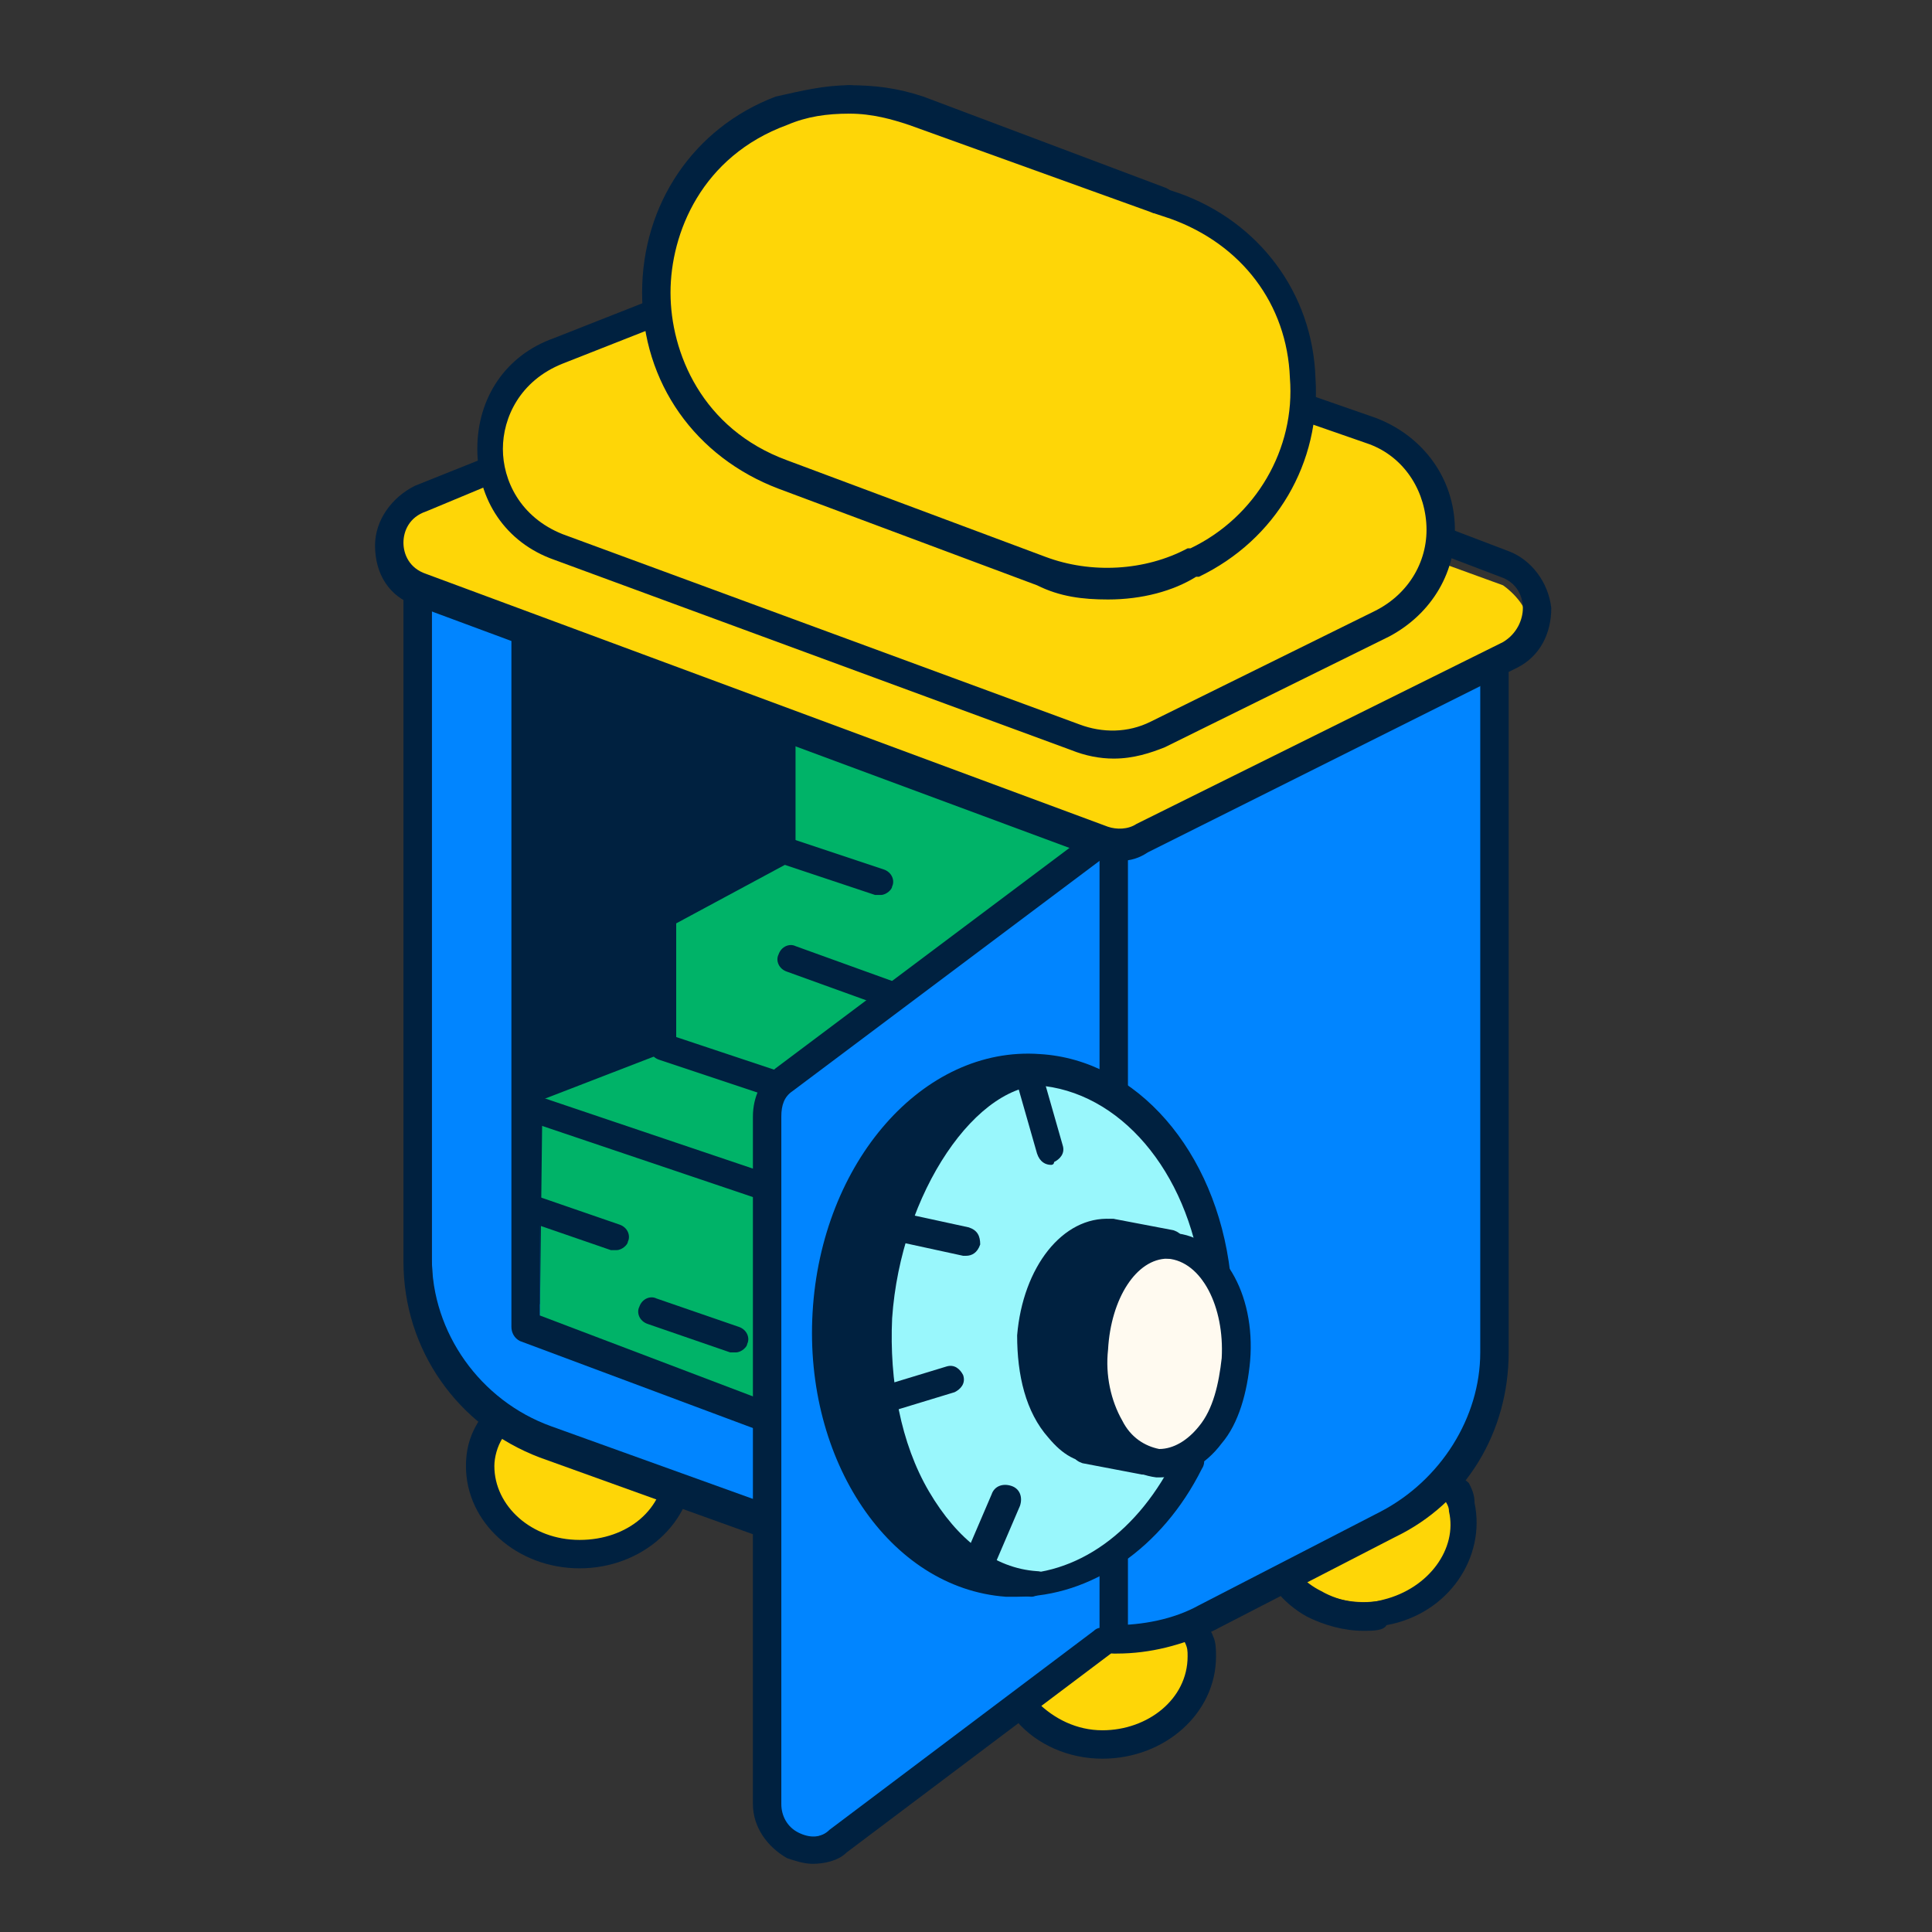 <?xml version="1.0" encoding="utf-8"?>
<!-- Generator: Adobe Illustrator 26.5.0, SVG Export Plug-In . SVG Version: 6.00 Build 0)  -->
<svg version="1.1" id="Layer_1" xmlns="http://www.w3.org/2000/svg" xmlns:xlink="http://www.w3.org/1999/xlink" x="0px" y="0px"
	 viewBox="0 0 68 68" style="enable-background:new 0 0 68 68;" xml:space="preserve">
<rect x="0" y="0" width="68" height="68" fill="#333333" stroke="none"/>
<style type="text/css">
	.st0{fill:#FED607;}
	.st1{fill:#002140;}
	.st2{fill:#0185FF;}
	.st3{fill:#00B368;}
	.st4{fill:#99F7FC;}
	.st5{fill:#FFFAF0;}
</style>
<g>
	<path class="st0" d="M38.8,61.2c1.9,0,3.4-1.4,3.4-3.1c0-1.7-1.5-3.1-3.4-3.1c-1.9,0-3.4,1.4-3.4,3.1C35.5,59.8,37,61.2,38.8,61.2z
		"/>
</g>
<g>
	<path class="st0" d="M48.8,56.3c1.8-0.4,3-2.1,2.6-3.8c-0.4-1.7-2.2-2.7-4-2.3s-3,2.1-2.6,3.8C45.2,55.7,47,56.7,48.8,56.3z"/>
</g>
<g>
	<path class="st1" d="M48,57.4c-0.7,0-1.4-0.2-2-0.5c-0.9-0.5-1.5-1.3-1.7-2.2c-0.1-0.5-0.1-1,0-1.5c0.1-0.3,0.3-0.4,0.6-0.4
		c0.3,0.1,0.4,0.3,0.4,0.6c-0.1,0.4-0.1,0.7,0,1.1c0.1,0.7,0.6,1.2,1.2,1.5c0.7,0.4,1.5,0.5,2.2,0.3c1.6-0.4,2.6-1.8,2.3-3.1
		c0-0.2-0.1-0.3-0.2-0.5c-0.1-0.2,0-0.5,0.2-0.7c0.2-0.1,0.5,0,0.7,0.2c0.1,0.2,0.2,0.4,0.2,0.7c0.4,1.9-0.9,3.9-3.1,4.3
		C48.7,57.4,48.3,57.4,48,57.4z"/>
</g>
<g>
	<path class="st0" d="M20.5,54.4c1.9,0,3.4-1.4,3.4-3.1c0-1.7-1.5-3.1-3.4-3.1c-1.9,0-3.4,1.4-3.4,3.1C17.1,53,18.6,54.4,20.5,54.4z
		"/>
</g>
<g>
	<path class="st1" d="M20.4,55.2c-2.2,0-4-1.6-4-3.6c0-0.5,0.1-1,0.4-1.5c0.1-0.2,0.4-0.3,0.7-0.2c0.2,0.1,0.3,0.4,0.2,0.7
		c-0.2,0.3-0.3,0.7-0.3,1c0,1.4,1.3,2.6,3,2.6s3-1.1,3-2.6c0-0.2,0-0.3-0.1-0.5c-0.1-0.3,0.1-0.5,0.4-0.6c0.3-0.1,0.5,0.1,0.6,0.4
		c0.1,0.2,0.1,0.5,0.1,0.7C24.4,53.6,22.6,55.2,20.4,55.2z"/>
</g>
<g>
	<path class="st2" d="M36,20.5l-20.8,0.6c0,0,0,18.7,0,23.1c0,4.5,2.9,6.1,2.9,6.1s4.7,1.8,9.4,3.6c-0.2,0.3-0.3,0.6-0.3,1
		c-0.2,1.5-0.2,8.1-0.2,8.1s0.6,2.1,1.9,1.6c1.3-0.4,4.1-2.8,4.1-2.8l5.9-3.8l1.7-0.3l0,0c1-0.1,1.4-0.4,1.4-0.4l7.5-3.9
		c0,0,1.1-1.2,1.6-1.6c1.5-1.1,1.5-4.3,1.5-4.3V23.7L36,20.5z"/>
</g>
<g>
	<path class="st1" d="M18.9,22.4L19,45.9l8.3,3.3l0.1-11.4l9.9-6.9c0,0,1.6-1.3,0.2-2.1C35.9,27.9,18.9,22.4,18.9,22.4L18.9,22.4z"
		/>
</g>
<g>
	<path class="st3" d="M27.6,25.8v4l-3.9,2.4l-0.5,4.6L19.1,38L19,46.5l7.9,3.2l0.1-11.1l11.6-9L27.9,26L27.6,25.8z"/>
</g>
<g>
	<path class="st1" d="M19,38.6c-0.2,0-0.4-0.1-0.5-0.3c-0.1-0.3,0-0.5,0.3-0.6l4-1.5v-3.9c0-0.2,0.1-0.4,0.3-0.4l3.9-2.1v-3.8
		c0-0.3,0.2-0.5,0.5-0.5s0.5,0.2,0.5,0.5v4c0,0.2-0.1,0.4-0.3,0.4l-3.9,2.1v4c0,0.2-0.1,0.4-0.3,0.5l-4.4,1.7
		C19.1,38.5,19,38.6,19,38.6z"/>
</g>
<g>
	<path class="st1" d="M26.9,42.2c-0.1,0-0.1,0-0.2,0l-8-2.7c-0.3-0.1-0.4-0.4-0.3-0.6c0.1-0.3,0.4-0.4,0.6-0.3l8,2.7
		c0.3,0.1,0.4,0.4,0.3,0.6C27.3,42,27.1,42.2,26.9,42.2z"/>
</g>
<g>
	<path class="st1" d="M21.7,44c-0.1,0-0.1,0-0.2,0l-2.9-1c-0.3-0.1-0.4-0.4-0.3-0.6c0.1-0.3,0.4-0.4,0.6-0.3l2.9,1
		c0.3,0.1,0.4,0.4,0.3,0.6C22.1,43.8,21.9,44,21.7,44z"/>
</g>
<g>
	<path class="st1" d="M25.9,47.6c-0.1,0-0.1,0-0.2,0l-2.9-1c-0.3-0.1-0.4-0.4-0.3-0.6c0.1-0.3,0.4-0.4,0.6-0.3l2.9,1
		c0.3,0.1,0.4,0.4,0.3,0.6C26.3,47.4,26.1,47.6,25.9,47.6z"/>
</g>
<g>
	<path class="st1" d="M27.3,38.6c-0.1,0-0.1,0-0.2,0l-3.9-1.3c-0.3-0.1-0.4-0.4-0.3-0.6c0.1-0.3,0.4-0.4,0.6-0.3l3.9,1.3
		c0.3,0.1,0.4,0.4,0.3,0.6C27.7,38.4,27.5,38.6,27.3,38.6z"/>
</g>
<g>
	<path class="st1" d="M31.5,35.5c-0.1,0-0.1,0-0.2,0l-3.6-1.3c-0.3-0.1-0.4-0.4-0.3-0.6c0.1-0.3,0.4-0.4,0.6-0.3l3.6,1.3
		c0.3,0.1,0.4,0.4,0.3,0.6C31.9,35.4,31.7,35.5,31.5,35.5z"/>
</g>
<g>
	<path class="st1" d="M31,31.5c-0.1,0-0.1,0-0.2,0l-3.3-1.1c-0.3-0.1-0.4-0.4-0.3-0.6c0.1-0.3,0.4-0.4,0.6-0.3l3.3,1.1
		c0.3,0.1,0.4,0.4,0.3,0.6C31.4,31.3,31.2,31.5,31,31.5z"/>
</g>
<g>
	<path class="st0" d="M50.7,19.8l2.2,0.8c0,0,0.9,0.6,0.9,1.4c0,0.8-0.2,1.2-1.4,2l-12.2,5.6c0,0-1.1,0.2-2.3-0.3
		s-23.8-8.4-23.8-8.4s-0.6-0.7-0.5-1.3s0.5-1.3,0.7-1.4c0.2-0.1,3-1.3,3-1.3s-0.7-3.1,2.7-4.4c2-1,3-1.3,3-1.3s-0.5-3,1.8-5.3
		C27,3.7,29.6,3.3,32,4c2.4,0.6,9.9,3.9,9.9,3.9s2.9,1.1,3.5,3.9l0.6,2.8l3,1.1C48.9,15.7,50.7,16.7,50.7,19.8L50.7,19.8z"/>
</g>
<g>
	<path class="st4" d="M42.8,47c0.3-4.9-2.2-9.1-5.5-9.3c-3.4-0.2-6.4,3.6-6.7,8.6c-0.3,4.9,2.2,9.1,5.5,9.3S42.5,51.9,42.8,47z"/>
</g>
<g>
	<path class="st5" d="M43.3,47.7c0.1-2.1-0.9-3.8-2.3-3.9c-1.4-0.1-2.6,1.5-2.8,3.6c-0.1,2.1,0.9,3.8,2.3,3.9S43.1,49.7,43.3,47.7z"
		/>
</g>
<g>
	<path class="st1" d="M34.7,37.9c0,0-3,0.4-5,5.4c-2,5,0.3,11.9,5.4,12.4c0,0-5.6-2-4.2-11.7c0-0.1,0.2-0.4,0.2-0.4
		S32.7,39.3,34.7,37.9z"/>
</g>
<g>
	<path class="st1" d="M40.7,43.8l-1.9-0.4c0,0-1.8,0.6-2.2,2.4c-0.5,1.8,0.5,4.8,1.3,5l2,0.4c0,0-1.6-1.2-1.1-4.9
		C39.1,44.7,40.7,43.8,40.7,43.8L40.7,43.8z"/>
</g>
<g>
	<path class="st1" d="M26.7,54c-0.1,0-0.1,0-0.2,0l-7.5-2.7c-2.9-1.1-4.8-3.8-4.8-6.9V20.7c0-0.3,0.2-0.5,0.5-0.5s0.5,0.2,0.5,0.5
		v23.6c0,2.6,1.7,5,4.2,5.9l7.5,2.7c0.3,0.1,0.4,0.4,0.3,0.6C27.1,53.8,26.9,54,26.7,54z"/>
</g>
<g>
	<path class="st1" d="M39.3,58.2c0,0-0.1,0-0.1,0c-0.3,0-0.5-0.2-0.5-0.5c0-0.3,0.2-0.5,0.5-0.5c1,0,2.1-0.2,3-0.7l6.4-3.3
		c2.1-1.1,3.5-3.3,3.5-5.6V23.7c0-0.3,0.2-0.5,0.5-0.5s0.5,0.2,0.5,0.5v23.9c0,2.8-1.5,5.3-4,6.5l-6.4,3.3
		C41.6,57.9,40.5,58.2,39.3,58.2z"/>
</g>
<g>
	<path class="st1" d="M39.4,30.3c-0.3,0-0.5,0-0.8-0.1l-24-8.9c-0.9-0.3-1.4-1.1-1.4-2.1c0-0.9,0.6-1.7,1.4-2.1l2.5-1
		c0.3-0.1,0.5,0,0.6,0.3c0.1,0.3,0,0.5-0.3,0.6L15,18c-0.6,0.2-0.8,0.7-0.8,1.1c0,0.4,0.2,0.9,0.8,1.1l24,8.9c0.3,0.1,0.7,0.1,1-0.1
		l12.9-6.4c0.5-0.3,0.7-0.8,0.7-1.2c0-0.4-0.2-0.9-0.8-1.1l-2.1-0.8c-0.3-0.1-0.4-0.4-0.3-0.6c0.1-0.3,0.4-0.4,0.6-0.3l2.1,0.8
		c0.8,0.3,1.4,1.1,1.5,2c0,0.9-0.4,1.7-1.2,2.1L40.4,30C40.1,30.2,39.8,30.3,39.4,30.3z"/>
</g>
<g>
	<path class="st1" d="M39.2,26.7c-0.5,0-1-0.1-1.5-0.3l-18.2-6.7c-1.7-0.6-2.7-2.1-2.7-3.9s1-3.3,2.7-3.9l3.3-1.3
		c0.3-0.1,0.5,0,0.6,0.3c0.1,0.3,0,0.5-0.3,0.6l-3.3,1.3c-1.5,0.6-2.1,1.9-2.1,3c0,1.1,0.6,2.4,2.1,3l18.2,6.7
		c0.8,0.3,1.7,0.3,2.5-0.1l7.9-3.9c1.2-0.6,1.9-1.8,1.8-3.1c-0.1-1.3-0.9-2.4-2.1-2.8l-2.3-0.8c-0.3-0.1-0.4-0.4-0.3-0.6
		c0.1-0.3,0.4-0.4,0.6-0.3l2.3,0.8c1.6,0.6,2.7,2,2.8,3.7c0.1,1.7-0.8,3.2-2.3,4l-7.9,3.9C40.5,26.5,39.9,26.7,39.2,26.7z"/>
</g>
<g>
	<path class="st1" d="M40.8,7.5c-0.1,0-0.1,0-0.2,0l-8.6-3.1C31.4,4.2,30.7,4,29.9,4c0,0,0,0,0,0c-0.3,0-0.5-0.2-0.5-0.5
		c0-0.3,0.2-0.5,0.5-0.5c0.9,0,1.7,0.1,2.6,0.4L41,6.6c0.3,0.1,0.4,0.4,0.3,0.6C41.2,7.4,41,7.5,40.8,7.5z"/>
</g>
<g>
	<path class="st1" d="M39,21.1c-0.9,0-1.7-0.1-2.5-0.5l-9.1-3.4c-2.9-1.1-4.8-3.7-4.8-6.9c0-3.1,1.8-5.8,4.7-6.9
		C28.2,3.2,29,3,29.9,3c0,0,0,0,0,0c0.3,0,0.5,0.2,0.5,0.5c0,0.3-0.2,0.5-0.5,0.5c-0.8,0-1.5,0.1-2.2,0.4c-3,1.1-4.1,3.8-4.1,5.9
		c0,2.1,1.1,4.8,4.1,5.9l9.1,3.4c1.6,0.6,3.5,0.5,5-0.3l0.1,0c2.3-1.1,3.7-3.5,3.5-6c-0.1-2.6-1.7-4.7-4.2-5.6l-0.6-0.2
		c-0.3-0.1-0.4-0.4-0.3-0.6c0.1-0.3,0.4-0.4,0.6-0.3l0.6,0.2c2.8,1,4.7,3.5,4.8,6.5c0.2,3-1.4,5.7-4.1,7l-0.1,0
		C41.3,20.8,40.2,21.1,39,21.1z"/>
</g>
<g>
	<path class="st1" d="M39.2,58c-0.3,0-0.5-0.2-0.5-0.5v-2.6c0-0.3,0.2-0.5,0.5-0.5s0.5,0.2,0.5,0.5v2.6C39.7,57.8,39.5,58,39.2,58z"
		/>
</g>
<g>
	<path class="st1" d="M39.2,38.8c-0.3,0-0.5-0.2-0.5-0.5v-8.5c0-0.3,0.2-0.5,0.5-0.5s0.5,0.2,0.5,0.5v8.5
		C39.7,38.5,39.5,38.8,39.2,38.8z"/>
</g>
<g>
	<path class="st1" d="M38.8,61.9c-1.2,0-2.3-0.5-3-1.3c-0.2-0.2-0.2-0.5,0-0.7c0.2-0.2,0.5-0.2,0.7,0c0.6,0.6,1.4,1,2.3,1
		c1.6,0,3-1.1,3-2.6c0-0.2,0-0.3-0.1-0.5c-0.1-0.3,0.1-0.5,0.4-0.6c0.3-0.1,0.5,0.1,0.6,0.4c0.1,0.2,0.1,0.5,0.1,0.7
		C42.8,60.3,41,61.9,38.8,61.9z"/>
</g>
<g>
	<path class="st1" d="M35.8,56.2c-0.1,0-0.2,0-0.4,0c-4.1-0.3-7.1-4.8-6.8-10c0.3-5.3,3.9-9.4,8-9.1c3.4,0.2,6.2,3.4,6.7,7.7
		c0,0.3-0.2,0.5-0.4,0.6c-0.3,0-0.5-0.2-0.6-0.4c-0.5-3.8-2.9-6.6-5.8-6.8c-3.5-0.2-6.6,3.4-6.9,8.2c-0.3,4.7,2.3,8.7,5.9,9
		c2.4,0.1,4.6-1.5,5.9-4.2c0.1-0.2,0.4-0.4,0.7-0.2c0.2,0.1,0.4,0.4,0.2,0.7C40.9,54.5,38.4,56.2,35.8,56.2z"/>
</g>
<g>
	<path class="st1" d="M36.3,56.2C36.3,56.2,36.3,56.2,36.3,56.2c-1.9-0.1-3.5-1.3-4.6-3.3c-1-1.8-1.5-4.3-1.4-6.6
		c0.3-4.5,3.2-9.4,6.6-9.1c0.3,0,0.5,0.3,0.5,0.5c0,0.3-0.2,0.5-0.5,0.5c-2.5-0.2-5.2,3.8-5.5,8.2c-0.1,2.2,0.3,4.4,1.3,6.1
		c1,1.7,2.3,2.7,3.8,2.8c0.3,0,0.5,0.3,0.5,0.5C36.8,56,36.5,56.2,36.3,56.2z"/>
</g>
<g>
	<path class="st1" d="M38.6,51.5C38.6,51.5,38.6,51.5,38.6,51.5c-0.7,0-1.2-0.3-1.7-0.9c-0.8-0.9-1.1-2.2-1.1-3.6
		c0.2-2.4,1.6-4.2,3.3-4.1c0.3,0,0.5,0.3,0.5,0.5s-0.3,0.5-0.5,0.5c-1.1-0.1-2.1,1.4-2.2,3.2c-0.1,1.2,0.2,2.3,0.8,2.9
		c0.2,0.2,0.5,0.5,1,0.5c0.3,0,0.5,0.3,0.5,0.5C39.1,51.3,38.9,51.5,38.6,51.5z"/>
</g>
<g>
	<path class="st1" d="M40.8,52c0,0-0.1,0-0.1,0c-0.8-0.1-1.6-0.6-2.1-1.5c-0.5-0.8-0.7-1.9-0.6-3c0.2-2.4,1.6-4.3,3.3-4.1
		c1.7,0.1,2.9,2.1,2.7,4.5c-0.1,1.1-0.4,2.2-1,2.9C42.4,51.6,41.6,52,40.8,52z M41.1,44.3c-1.1,0-2,1.4-2.1,3.2
		c-0.1,0.9,0.1,1.8,0.5,2.5c0.3,0.6,0.8,0.9,1.3,1c0.5,0,1-0.3,1.4-0.8c0.5-0.6,0.7-1.5,0.8-2.4l0,0C43.1,46,42.3,44.4,41.1,44.3
		C41.1,44.3,41.1,44.3,41.1,44.3z"/>
</g>
<g>
	<path class="st1" d="M41.2,44.3c0,0-0.1,0-0.1,0L39,43.9c-0.3-0.1-0.4-0.3-0.4-0.6c0.1-0.3,0.3-0.4,0.6-0.4l2.1,0.4
		c0.3,0.1,0.4,0.3,0.4,0.6C41.6,44.2,41.4,44.3,41.2,44.3z"/>
</g>
<g>
	<path class="st1" d="M40.3,51.9c0,0-0.1,0-0.1,0l-2.1-0.4c-0.3-0.1-0.4-0.3-0.4-0.6c0.1-0.3,0.3-0.4,0.6-0.4l2.1,0.4
		c0.3,0.1,0.4,0.3,0.4,0.6C40.7,51.7,40.5,51.9,40.3,51.9z"/>
</g>
<g>
	<path class="st1" d="M31.2,49.7c-0.2,0-0.4-0.1-0.5-0.3c-0.1-0.3,0.1-0.5,0.3-0.6l2.3-0.7c0.3-0.1,0.5,0.1,0.6,0.3
		c0.1,0.3-0.1,0.5-0.3,0.6l-2.3,0.7C31.3,49.7,31.3,49.7,31.2,49.7z"/>
</g>
<g>
	<path class="st1" d="M37,41c-0.2,0-0.4-0.1-0.5-0.4l-0.8-2.8c-0.1-0.3,0.1-0.5,0.3-0.6c0.3-0.1,0.5,0.1,0.6,0.3l0.8,2.8
		c0.1,0.3-0.1,0.5-0.3,0.6C37.1,41,37,41,37,41z"/>
</g>
<g>
	<path class="st1" d="M34.5,55.4c-0.1,0-0.1,0-0.2,0C34,55.3,33.9,55,34,54.7l0.9-2.1c0.1-0.3,0.4-0.4,0.7-0.3
		c0.3,0.1,0.4,0.4,0.3,0.7l-0.9,2.1C34.9,55.3,34.7,55.4,34.5,55.4z"/>
</g>
<g>
	<path class="st1" d="M34,44.2c0,0-0.1,0-0.1,0l-2.3-0.5c-0.3-0.1-0.4-0.3-0.4-0.6s0.3-0.4,0.6-0.4l2.3,0.5c0.3,0.1,0.4,0.3,0.4,0.6
		C34.4,44.1,34.2,44.2,34,44.2z"/>
</g>
<g>
	<path class="st1" d="M26.8,50.3c-0.1,0-0.1,0-0.2,0l-8.3-3.1c-0.2-0.1-0.3-0.3-0.3-0.5V22.4c0-0.3,0.2-0.5,0.5-0.5s0.5,0.2,0.5,0.5
		v23.9l7.9,3c0.3,0.1,0.4,0.4,0.3,0.6C27.2,50.1,27,50.3,26.8,50.3z"/>
</g>
<g>
	<path class="st1" d="M28.6,65.6c-0.3,0-0.6-0.1-0.9-0.2c-0.7-0.4-1.2-1.1-1.2-1.9V39.3c0-0.7,0.3-1.3,0.8-1.7l11.2-8.4
		c0.2-0.2,0.5-0.1,0.7,0.1c0.2,0.2,0.1,0.5-0.1,0.7l-11.2,8.4c-0.3,0.2-0.4,0.5-0.4,0.9v24.2c0,0.4,0.2,0.8,0.6,1
		c0.4,0.2,0.8,0.2,1.1-0.1l9.3-7c0.2-0.2,0.5-0.1,0.7,0.1c0.2,0.2,0.1,0.5-0.1,0.7l-9.3,7C29.5,65.5,29,65.6,28.6,65.6z"/>
</g>
</svg>
